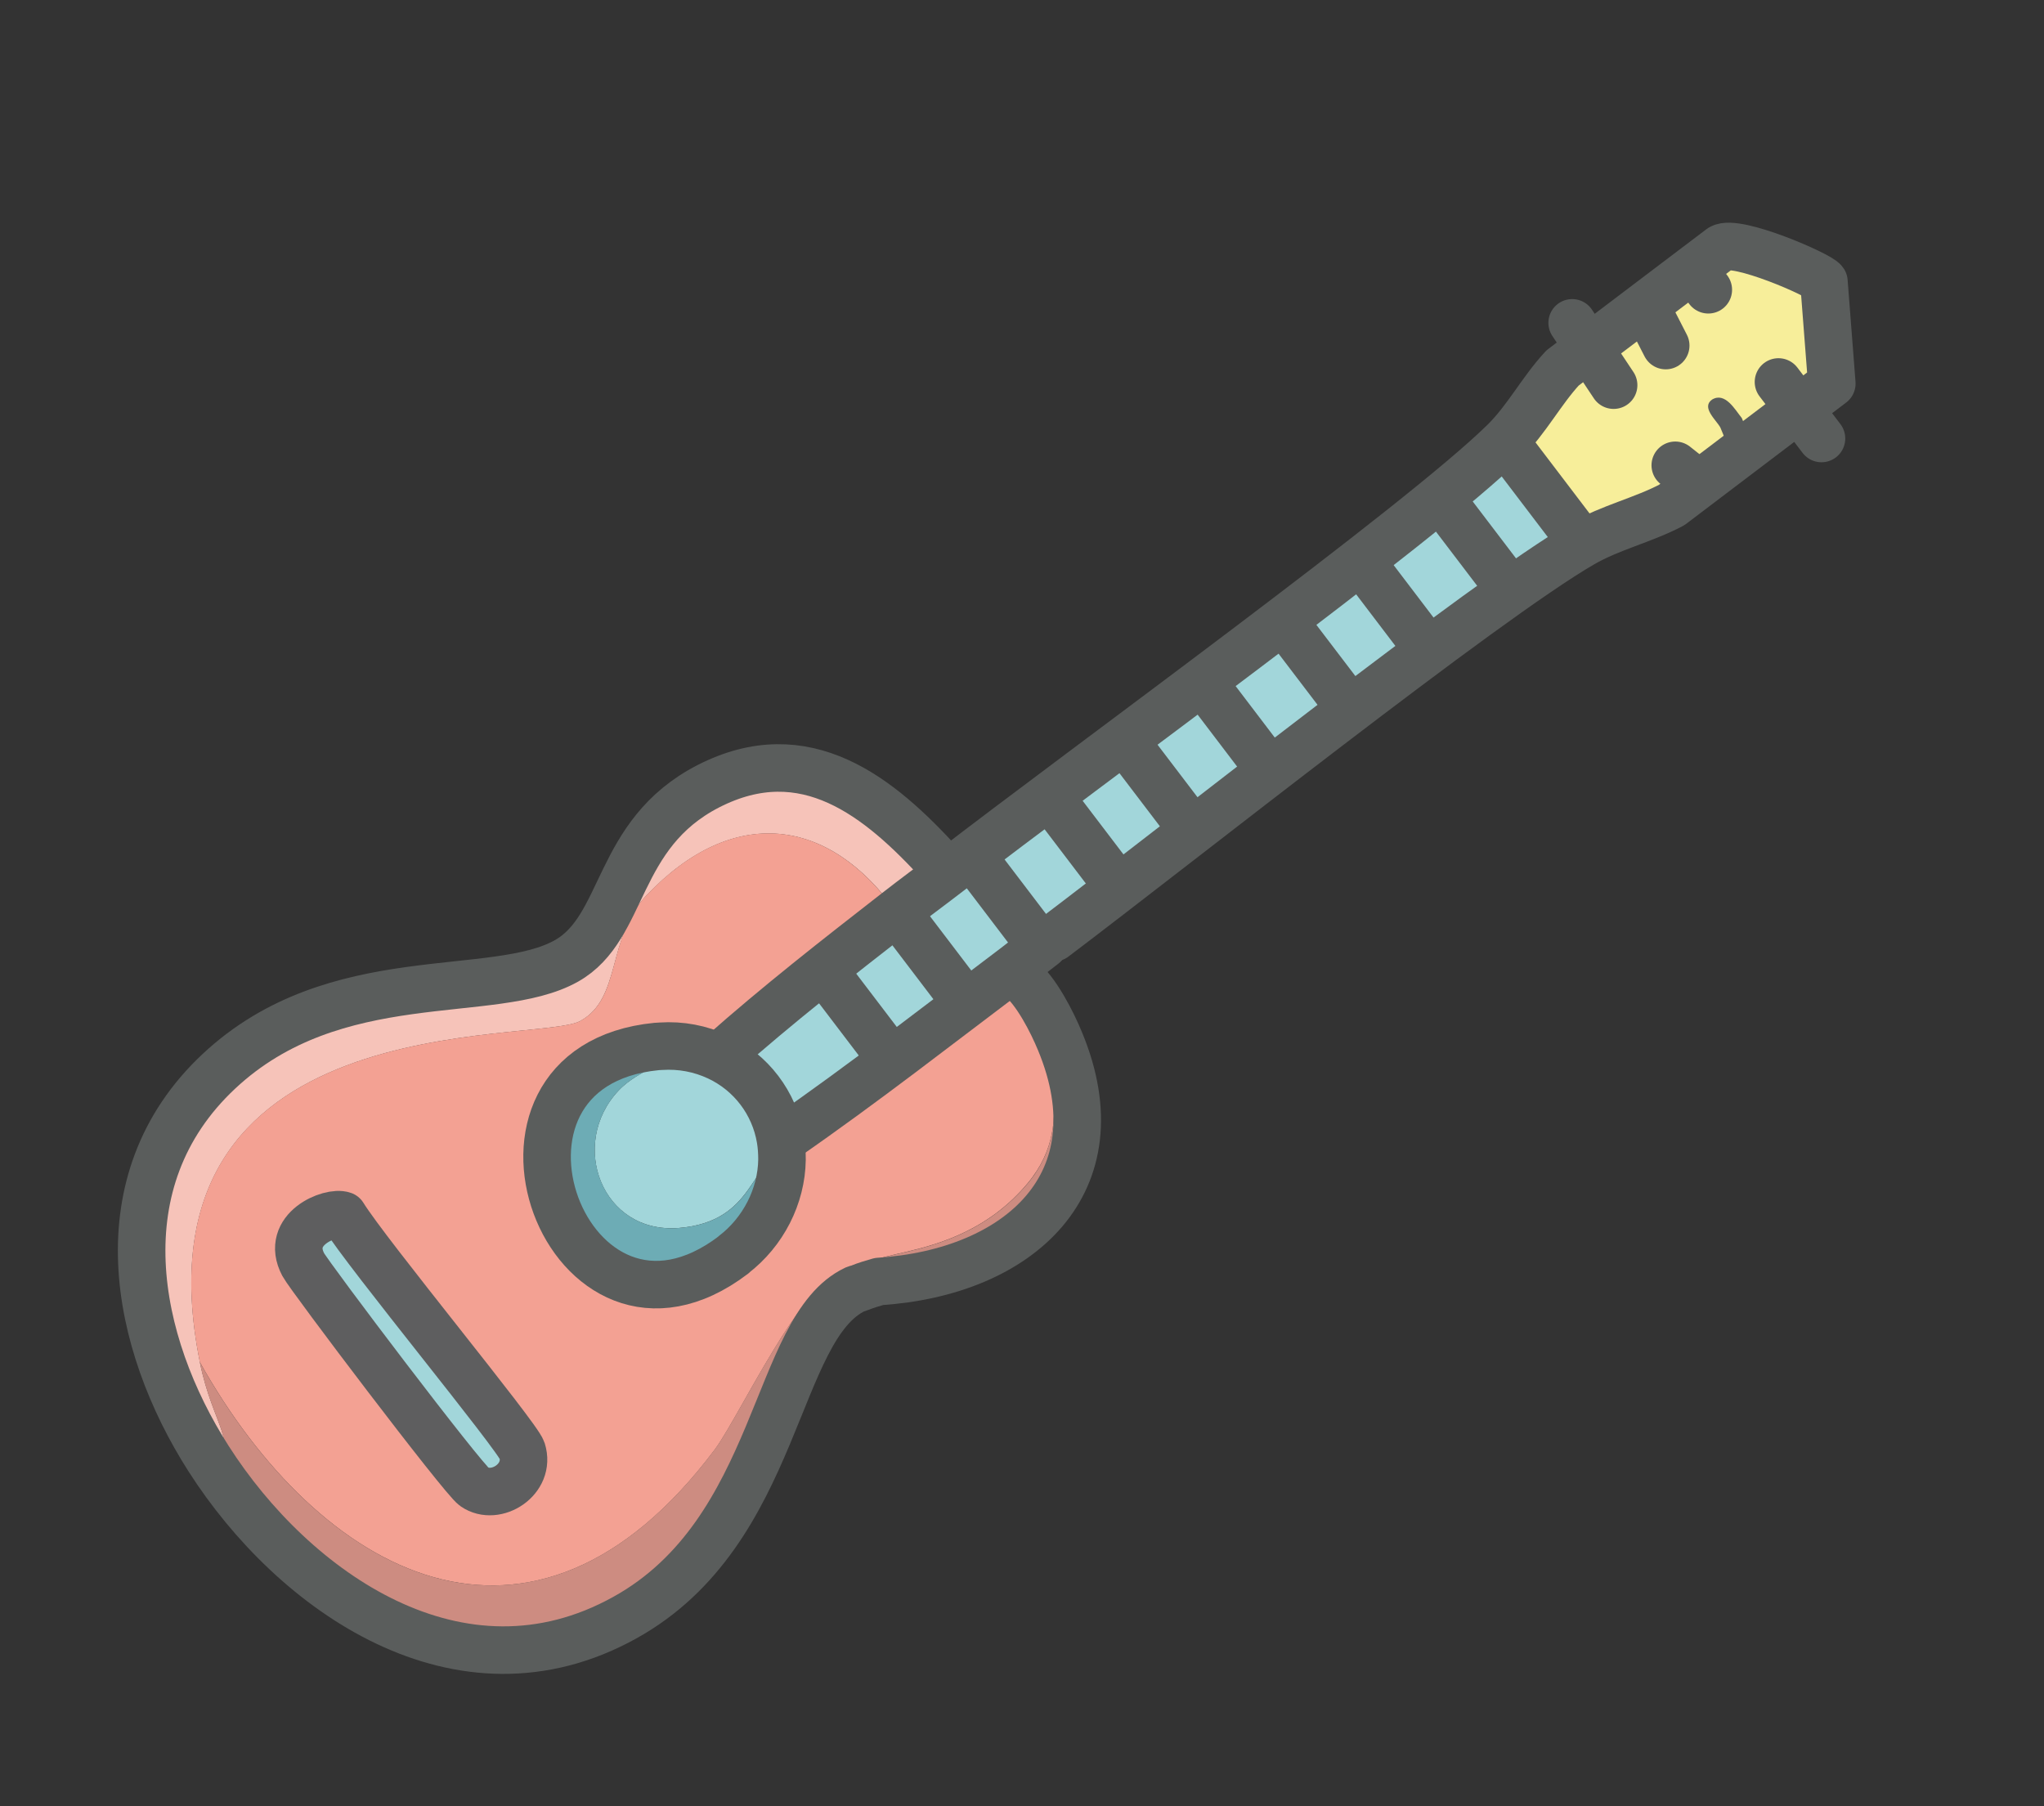 <svg width="43" height="38" viewBox="0 0 43 38" fill="none" xmlns="http://www.w3.org/2000/svg">
<rect x="0" y="0" width="43" height="38" fill="#333333" stroke="none"/>
<path d="M33.284 11.445C31.237 12.626 24.828 17.722 22.171 19.732C22.105 19.782 22.028 19.825 21.962 19.875C21.757 20.031 21.556 20.192 21.351 20.348C19.743 21.559 18.158 22.8 16.505 23.945L16.414 23.964C16.438 24.108 16.449 24.255 16.447 24.4C15.77 24.365 15.908 25.704 14.281 25.834C12.659 25.964 11.956 24.068 13.012 22.944C13.462 22.462 14.13 22.433 13.898 22.011C13.868 22.014 13.839 22.013 13.809 22.016C13.839 22.013 13.868 22.009 13.898 22.011C14.316 21.982 14.728 22.061 15.099 22.235L15.171 22.192C16.357 21.138 17.605 20.166 18.858 19.189C19.225 18.902 19.599 18.629 19.969 18.345C22.803 16.154 29.885 11.029 31.648 9.289L31.836 9.515L33.121 11.204L33.286 11.443L33.284 11.445Z" fill="#A2D6DA"/>
<path d="M18.857 19.187C17.445 17.187 15.424 16.92 13.602 18.837C12.759 19.726 13.083 21.001 12.207 21.481C11.293 21.979 2.685 21.083 4.205 28.657C4.473 29.997 5.094 30.474 4.391 30.691C2.829 28.251 2.135 24.853 4.606 22.541C7.053 20.25 10.388 21.081 11.918 20.219C13.168 19.515 12.934 17.556 14.9 16.545C16.946 15.495 18.502 16.77 19.788 18.18L19.968 18.342C19.599 18.627 19.225 18.9 18.857 19.187Z" fill="#F6C3B9"/>
<path d="M33.285 11.444L33.12 11.206L31.835 9.517L31.647 9.291C32.12 8.824 32.42 8.231 32.868 7.747L36.201 5.224C36.524 5.028 38.282 5.793 38.366 5.93L38.532 8.076L35.163 10.631C34.554 10.951 33.88 11.101 33.283 11.447L33.285 11.444Z" fill="#F7EE9A"/>
<path d="M18.078 27.096C18.051 27.109 18.019 27.11 17.992 27.123C16.27 27.933 16.419 32.218 13.142 34.034C9.669 35.959 6.171 33.479 4.388 30.689C5.091 30.471 4.47 29.995 4.202 28.655C6.713 33.14 11.188 35.624 15.038 30.493C15.614 29.726 17.422 25.768 17.991 27.12C18.017 27.108 18.049 27.107 18.076 27.094L18.078 27.096Z" fill="#CD8C81"/>
<path d="M18.491 26.96C17.535 26.096 19.992 26.84 21.618 24.899C22.794 23.493 21.626 22.063 22.303 21.907C23.539 24.885 21.449 26.769 18.495 26.96L18.491 26.96Z" fill="#CD8C81"/>
<path d="M22.303 21.905C21.627 22.063 22.794 23.491 21.617 24.896C19.995 26.838 17.534 26.094 18.49 26.958C18.351 26.998 18.212 27.038 18.077 27.094C18.05 27.107 18.018 27.107 17.992 27.12C17.423 25.768 15.615 29.726 15.039 30.493C11.189 35.624 6.714 33.14 4.203 28.655C2.683 21.081 11.289 21.979 12.206 21.479C13.083 21.002 12.755 19.726 13.6 18.835C15.422 16.918 17.443 17.185 18.855 19.185C17.602 20.161 16.357 21.132 15.168 22.187L15.096 22.23C14.725 22.056 14.314 21.977 13.895 22.006C13.865 22.009 13.836 22.008 13.806 22.011C9.49 22.434 11.933 29.05 15.424 26.394C16.053 25.916 16.436 25.16 16.447 24.393C16.447 24.245 16.439 24.101 16.414 23.957L16.505 23.938C18.16 22.795 19.743 21.552 21.351 20.341L21.455 20.568C21.793 20.837 22.128 21.495 22.296 21.902L22.303 21.905Z" fill="#F3A193"/>
<path d="M7.221 25.569C7.713 26.371 10.89 30.218 10.983 30.515C11.174 31.122 10.428 31.592 9.977 31.28C9.734 31.114 6.518 26.866 6.379 26.604C5.984 25.855 6.957 25.472 7.221 25.569Z" fill="#A2D6DA" stroke="#5E5E5F" stroke-linecap="round" stroke-linejoin="round"/>
<path d="M13.81 22.016C13.84 22.013 13.87 22.009 13.899 22.01C14.132 22.433 13.462 22.466 13.013 22.944C11.958 24.068 12.661 25.964 14.283 25.834C15.912 25.702 15.771 24.365 16.448 24.4C16.439 25.169 16.055 25.922 15.425 26.401C11.935 29.056 9.493 22.443 13.808 22.018L13.81 22.016Z" fill="#6DACB5"/>
<path d="M15.174 22.187C16.36 21.134 17.608 20.161 18.861 19.185C19.228 18.898 19.602 18.625 19.971 18.34C22.805 16.149 29.888 11.025 31.651 9.285C32.123 8.817 32.424 8.225 32.872 7.741L36.205 5.217C36.528 5.021 38.286 5.787 38.37 5.924L38.536 8.07L35.167 10.625C34.558 10.945 33.884 11.094 33.286 11.44C31.24 12.621 24.831 17.718 22.174 19.727" stroke="#5A5D5C" stroke-linecap="round" stroke-linejoin="round"/>
<path d="M21.963 19.875C21.758 20.031 21.557 20.192 21.352 20.348C19.745 21.559 18.16 22.8 16.506 23.945" stroke="#5A5D5C" stroke-linecap="round" stroke-linejoin="round"/>
<path d="M35.795 5.907L35.938 6.096" stroke="#5A5D5C" stroke-linecap="round" stroke-linejoin="round"/>
<path d="M36.315 9.294L36.191 8.993C36.104 8.836 35.785 8.571 36.016 8.407C36.292 8.239 36.5 8.619 36.642 8.794L36.765 9.095C36.882 9.381 36.437 9.577 36.315 9.294Z" fill="#5A5D5C"/>
<path d="M37.414 8.036L38.319 9.225" stroke="#5A5D5C" stroke-linecap="round" stroke-linejoin="round"/>
<path d="M34.715 6.632L35.042 7.27" stroke="#5A5D5C" stroke-linecap="round" stroke-linejoin="round"/>
<path d="M33.074 6.792L33.946 8.103" stroke="#5A5D5C" stroke-linecap="round" stroke-linejoin="round"/>
<path d="M35.497 9.991L35.243 9.789" stroke="#5A5D5C" stroke-linecap="round" stroke-linejoin="round"/>
<path d="M33.119 11.206L31.832 9.514" stroke="#5A5D5C" stroke-linecap="round" stroke-linejoin="round"/>
<path d="M30.445 10.67L31.636 12.235" stroke="#5A5D5C" stroke-linecap="round" stroke-linejoin="round"/>
<path d="M28.746 11.962L29.936 13.527" stroke="#5A5D5C" stroke-linecap="round" stroke-linejoin="round"/>
<path d="M27.111 13.207L28.302 14.771" stroke="#5A5D5C" stroke-linecap="round" stroke-linejoin="round"/>
<path d="M25.414 14.497L26.604 16.062" stroke="#5A5D5C" stroke-linecap="round" stroke-linejoin="round"/>
<path d="M23.779 15.741L24.97 17.306" stroke="#5A5D5C" stroke-linecap="round" stroke-linejoin="round"/>
<path d="M22.213 16.933L23.403 18.497" stroke="#5A5D5C" stroke-linecap="round" stroke-linejoin="round"/>
<path d="M20.578 18.177L21.768 19.741" stroke="#5A5D5C" stroke-linecap="round" stroke-linejoin="round"/>
<path d="M21.459 20.573C21.797 20.842 22.133 21.5 22.3 21.907C23.536 24.885 21.446 26.769 18.492 26.96C18.353 27 18.214 27.04 18.079 27.096C18.052 27.109 18.021 27.11 17.994 27.122C16.272 27.933 16.42 32.218 13.143 34.033C9.671 35.959 6.172 33.479 4.389 30.689C2.828 28.249 2.134 24.851 4.605 22.538C7.051 20.247 10.386 21.078 11.916 20.216C13.167 19.513 12.933 17.554 14.899 16.542C16.945 15.493 18.5 16.768 19.787 18.178" stroke="#5A5D5C" stroke-linecap="round" stroke-linejoin="round"/>
<path d="M19.008 19.37L20.198 20.934" stroke="#5A5D5C" stroke-linecap="round" stroke-linejoin="round"/>
<path d="M17.443 20.561L18.634 22.126" stroke="#5A5D5C" stroke-linecap="round" stroke-linejoin="round"/>
<path d="M15.428 26.399C16.057 25.92 16.44 25.165 16.451 24.398C16.451 24.25 16.442 24.106 16.418 23.962C16.29 23.204 15.801 22.561 15.105 22.235C14.733 22.061 14.322 21.983 13.904 22.011C13.874 22.014 13.845 22.013 13.815 22.016C9.498 22.439 11.942 29.055 15.432 26.4L15.428 26.399Z" stroke="#5A5D5C" stroke-linecap="round" stroke-linejoin="round"/>
</svg>
